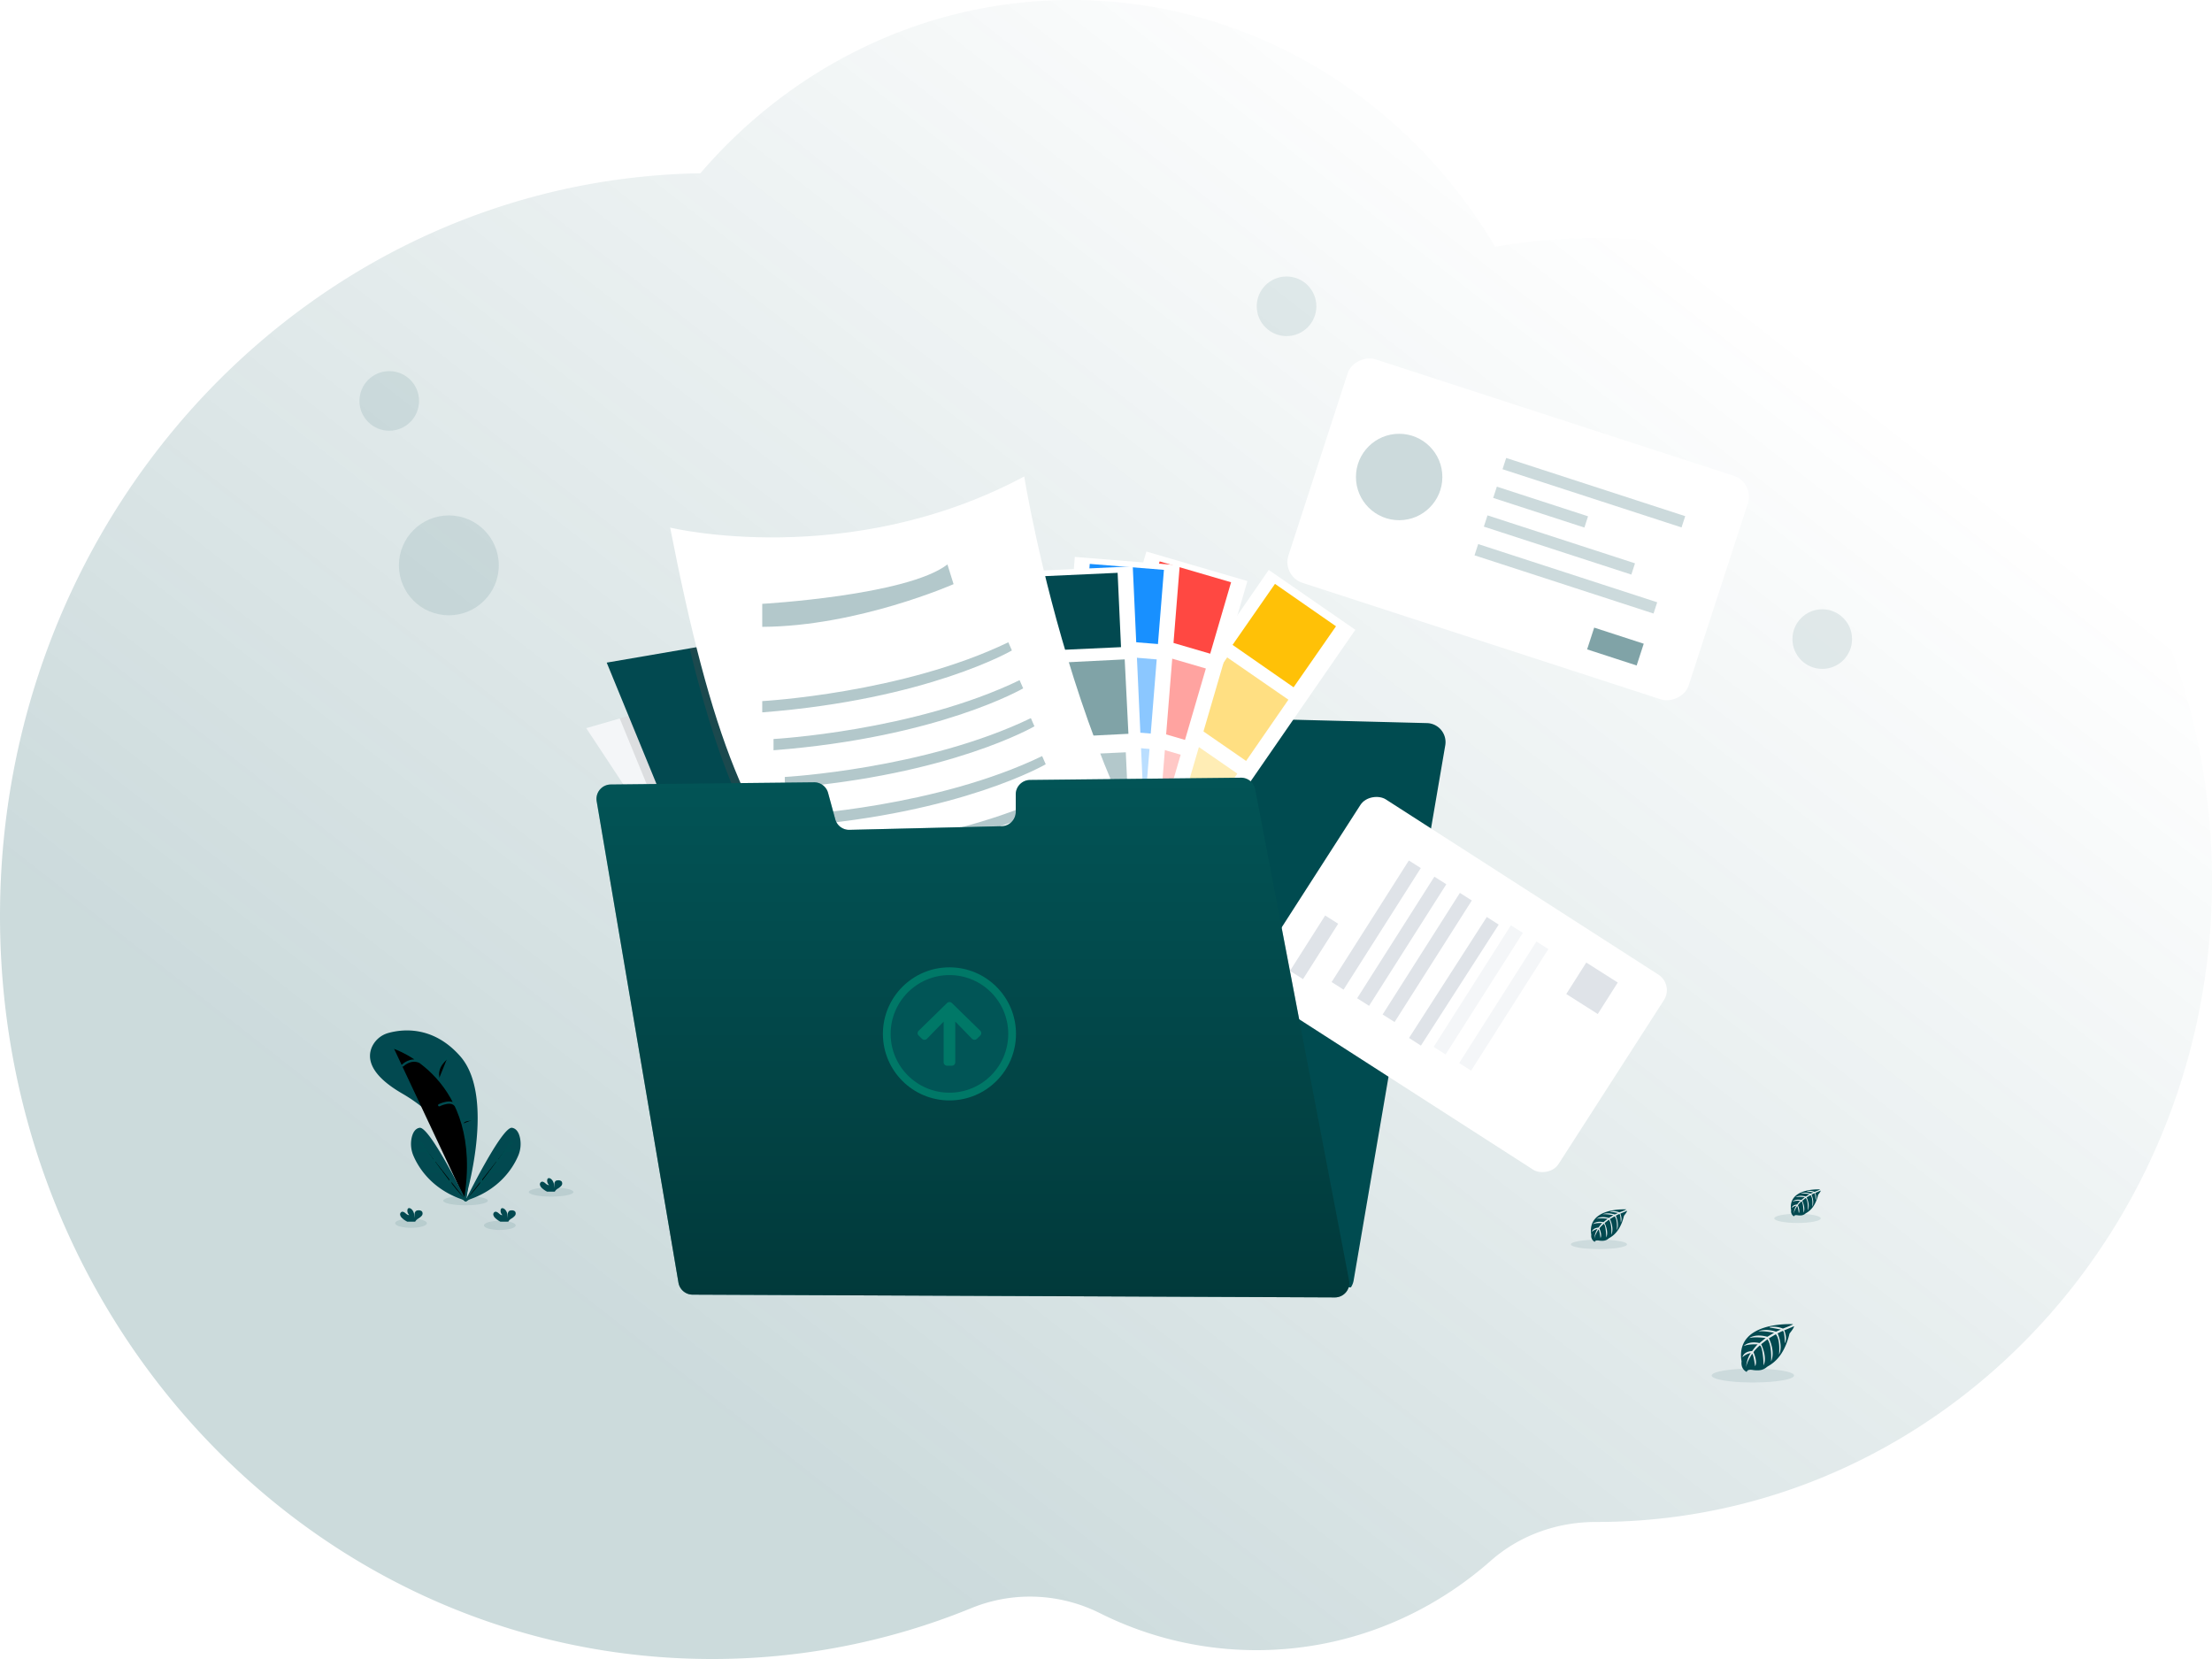 <svg class="MuiBox-root css-olkjfu" viewBox="0 0 480 360"
     xmlns="http://www.w3.org/2000/svg" width="480" height="360">
    <defs>
        <linearGradient id="BG" x1="19.496%" x2="77.479%" y1="71.822%" y2="16.69%">
            <stop offset="0%" stop-color="#024950"></stop>
            <stop offset="100%" stop-color="#024950" stop-opacity="0"></stop>
        </linearGradient>
        <linearGradient id="BG" x1="19.496%" x2="77.479%" y1="71.822%" y2="16.69%">
            <stop offset="0%" stop-color="#024950"></stop>
            <stop offset="100%" stop-color="#024950" stop-opacity="0"></stop>
        </linearGradient>
        <linearGradient id="linearGradient-2" x1="30.113%" x2="30.113%" y1="0%" y2="100%">
            <stop offset="0%" stop-opacity="0"></stop>
            <stop offset="100%"></stop>
        </linearGradient>
    </defs>
    <path fill="url(&quot;#BG&quot;)" fill-rule="nonzero"
          d="M0 198.78c0 41.458 14.945 79.236 39.539 107.786 28.214 32.765 69.128 53.365 114.734 53.434a148.44 148.44 0 0056.495-11.036c9.051-3.699 19.182-3.274 27.948 1.107a75.779 75.779 0 0033.957 8.01c5.023 0 9.942-.494 14.7-1.433 13.58-2.67 25.94-8.99 36.09-17.94 6.378-5.627 14.547-8.456 22.897-8.446h.142c27.589 0 53.215-8.732 74.492-23.696 19.021-13.36 34.554-31.696 44.904-53.224C474.92 234.58 480 213.388 480 190.958c0-76.93-59.774-139.305-133.498-139.305-7.516 0-14.88.663-22.063 1.899C305.418 21.42 271.355 0 232.499 0a103.651 103.651 0 00-45.88 10.661c-13.24 6.487-25.011 15.705-34.64 26.939-32.698.544-62.931 11.69-87.676 30.291C25.351 97.155 0 144.882 0 198.781z"
          opacity="0.2"></path>
    <defs>
        <linearGradient id="linearGradient-2" x1="30.113%" x2="30.113%" y1="0%" y2="100%">
            <stop offset="0%" stop-opacity="0"></stop>
            <stop offset="100%"></stop>
        </linearGradient>
    </defs>
    <path fill="#FF4842" fill-rule="nonzero"
          d="M293.006 206.192c-2.248 2.672-4.676 2.628-6.123 2.251l.054-1.384s5.979-2.733 5.827-2.159c-.057.215.057.733.242 1.292zM309.393 209.217c-3.818 2.206-6.058-.38-6.578-1.112.32-.84.801-2.204.703-2.592-.144-.577 5.827 2.155 5.827 2.155l.048 1.549zM305.303 187.204s3.632-2.093 4.425-1.151c.792.942-4.425 1.151-4.425 1.151zM307.497 188.355s-.598.299.721.681c1.318.383-.721-.681-.721-.681zM285.532 182.599c-.123.036 3.022 2.123 5.862.395-.012 0-5.154-.61-5.862-.395zM291.239 186.591s-.861 1.692-2.625 1.943c-1.764.251 2.625-1.943 2.625-1.943zM302.785 190.262s4.138 6.578 3.346 8.129c-.793 1.552-3.346-8.129-3.346-8.129zM294.62 216.416c0 .368 0 .712-.036.996-.107 1.33-3.381.828-3.381.828-2.99.416-4.066-1.019-4.422-2.392a5.444 5.444 0 01-.164-1.363 5.606 5.606 0 01.054-.819v-.272a1.998 1.998 0 011.859.379c1.331 1.08 3.095.252 3.095.252s1.294.107 1.793.538c.281.242.745-.341 1.098-.897.021.359.054 1.007.074 1.701.024.356.03.714.03 1.049z"
          opacity="0.05"></path>
    <path fill="#FF4842" fill-rule="nonzero"
          d="M289.37 216.339s-.897.879-2.589-.479a5.444 5.444 0 01-.164-1.363c.864.658 2.466 1.842 2.753 1.842zM294.62 216.416a.67.67 0 01-.519.132.672.672 0 01-.452-.287c.348-.266.669-.566.956-.897.009.359.015.717.015 1.052zM301.637 217.032c0 .371 0 .715.033.996.108 1.333 3.382.828 3.382.828 2.989.419 4.066-1.017 4.421-2.392a5.728 5.728 0 00.111-2.182v-.272a2.024 2.024 0 00-1.862.379c-1.331 1.08-3.092.251-3.092.251s-1.294.111-1.794.542c-.281.242-.744-.341-1.094-.897a61.426 61.426 0 00-.078 1.701c-.024.35-.03.708-.027 1.046z"
          opacity="0.05"></path>
    <path fill="#FF4842" fill-rule="nonzero"
          d="M306.887 216.949s.897.879 2.587-.479c.112-.444.169-.901.167-1.36-.867.655-2.47 1.839-2.754 1.839zM301.637 217.032a.67.67 0 00.969-.155 6.35 6.35 0 01-.957-.897c-.009.356-.014.714-.012 1.052zM319.614 106.269c.063-.138.123-.275.18-.41.057-.134.077-.209.11-.317-.11.237-.206.48-.29.727z"
          opacity="0.05"></path>
    <path fill="#004B50" fill-rule="nonzero"
          d="M157.592 279.461a4.114 4.114 0 01-.917-3.131l13.196-107.979 1.094-8.97a4.142 4.142 0 014.078-3.635l38.654-.257a4.135 4.135 0 004.108-4.249l-.015-.409a4.14 4.14 0 014.135-4.279h40.619a4.134 4.134 0 014.098 4.682 4.137 4.137 0 003.995 4.682l39.01.996a4.13 4.13 0 013.97 4.831l-19.502 113.909-.368 2.152a4.042 4.042 0 01-.598 1.543l-135.557.114z"></path>
    <path fill="#FFFFFF" fill-rule="nonzero"
          d="M251.257 123.297L274.098 123.297 274.098 200.823 251.257 200.823z"
          transform="rotate(34.64 262.678 162.06)"></path>
    <path fill="#FFC107" fill-rule="nonzero"
          d="M270.625 129.858L286.75 129.858 286.75 145.983 270.625 145.983z"
          transform="rotate(34.804 278.687 137.92)"></path>
    <path fill="#FFC107" fill-rule="nonzero"
          d="M260.276 145.813L276.423 145.813 276.423 161.961 260.276 161.961z" opacity="0.5"
          transform="rotate(34.64 268.35 153.887)"></path>
    <path fill="#FFC107" fill-rule="nonzero"
          d="M249.192 161.852L265.339 161.852 265.339 178 249.192 178z" opacity="0.3"
          transform="rotate(34.64 257.265 169.926)"></path>
    <path fill="#FFFFFF" fill-rule="nonzero"
          d="M237.473 121.334L260.314 121.334 260.314 198.568 237.473 198.568z"
          transform="rotate(16.29 248.893 159.951)"></path>
    <path fill="#FF4842" fill-rule="nonzero"
          d="M249.053 123.762L265.201 123.762 265.201 139.909 249.053 139.909z"
          transform="rotate(16.29 257.127 131.835)"></path>
    <path fill="#FF4842" fill-rule="nonzero"
          d="M243.584 142.474L259.732 142.474 259.732 158.621 243.584 158.621z" opacity="0.5"
          transform="rotate(16.29 251.658 150.547)"></path>
    <path fill="#FF4842" fill-rule="nonzero"
          d="M238.116 161.183L254.264 161.183 254.264 177.33 238.116 177.33z" opacity="0.3"
          transform="rotate(16.29 246.19 169.256)"></path>
    <path fill="#FFFFFF" fill-rule="nonzero"
          d="M230.099 121.642L252.941 121.642 252.941 198.875 230.099 198.875z"
          transform="rotate(4.6 241.52 160.258)"></path>
    <path fill="#1890FF" fill-rule="nonzero"
          d="M235.8 122.985L251.948 122.985 251.948 139.133 235.8 139.133z"
          transform="rotate(4.6 243.874 131.06)"></path>
    <path fill="#1890FF" fill-rule="nonzero"
          d="M234.234 142.413L250.382 142.413 250.382 158.561 234.234 158.561z" opacity="0.5"
          transform="rotate(4.6 242.308 150.487)"></path>
    <path fill="#1890FF" fill-rule="nonzero"
          d="M232.672 161.846L248.82 161.846 248.82 177.994 232.672 177.994z" opacity="0.3"
          transform="rotate(4.6 240.746 169.92)"></path>
    <path fill="#FFFFFF" fill-rule="nonzero"
          d="M224.737 123.385L247.578 123.385 247.578 200.618 224.737 200.618z"
          transform="rotate(-2.61 236.157 162.002)"></path>
    <path fill="#024950" fill-rule="nonzero"
          d="M226.751 124.66L242.899 124.66 242.899 140.807 226.751 140.807z"
          transform="rotate(-2.61 234.825 132.734)"></path>
    <path fill="#024950" fill-rule="nonzero"
          d="M228.306 143.479L244.473 143.479 244.473 159.647 228.306 159.647z" opacity="0.5"
          transform="rotate(-2.862 236.39 151.563)"></path>
    <path fill="#024950" fill-rule="nonzero"
          d="M228.525 163.609L244.673 163.609 244.673 179.756 228.525 179.756z" opacity="0.3"
          transform="rotate(-2.61 236.599 171.683)"></path>
    <path fill="#F4F6F8" fill-rule="nonzero"
          d="M232.679 225.726l-20.294 7.851-29.661 11.466c-1.121-2.093-2.771-4.921-4.813-8.297-7.026-11.642-18.65-29.75-29.001-45.665-11.66-17.938-21.696-33.075-21.696-33.075l7.265-2.093 59.346-17.23 38.854 87.043z"></path>
    <path fill="#000" fill-rule="nonzero"
          d="M232.679 225.726l-20.294 7.851a152.535 152.535 0 01-34.484 3.169c-7.026-11.642-18.65-29.75-29-45.665l-14.42-35.18 59.343-17.218 38.855 87.043z"
          opacity="0.1"></path>
    <path fill="#024950" fill-rule="nonzero"
          d="M247.777 220.841s-31.526 18.65-78.596 14.432l-37.525-91.486 17.984-3.091 62.168-10.677 35.279 89.043.69 1.779z"></path>
    <path fill="#FF4842" fill-rule="nonzero"
          d="M247.075 219.074c-7.424.365-16.013.329-24.654-.702-9.351-1.101-18.757-3.367-26.82-7.523-6.742-3.471-12.506-7.247-17.532-11.776-13.074-11.759-21.164-28.579-28.429-58.365l62.168-10.677 35.267 89.043z"
          opacity="0.1"></path>
    <path fill="#FFFFFF" fill-rule="nonzero"
          d="M270.203 213.959s-23.239 4.55-46.894 1.749c-9.351-1.1-18.757-3.367-26.82-7.522-6.742-3.471-12.503-7.247-17.532-11.777-16.181-14.557-24.725-36.866-33.536-81.918 0 0 38.633 9.325 76.836-11.101-.012.015 12.865 80.373 47.946 110.569z"></path>
    <path fill="#024950" fill-rule="nonzero"
          d="M165.405 131.03s31.416-1.776 40.187-8.548l1.331 4.276s-20.758 9.157-41.518 9.268v-4.996zM165.405 152.137s30.417-1.665 53.399-12.766l.777 1.776s-18.237 10.647-54.176 13.433v-2.443zM167.853 160.362s30.418-1.665 53.397-12.766l.777 1.776s-18.237 10.643-54.174 13.433v-2.443zM170.299 168.599s30.417-1.666 53.399-12.766l.774 1.775s-18.237 10.647-54.173 13.433v-2.442zM172.748 176.835s30.417-1.665 53.396-12.766l.777 1.776s-18.237 10.647-54.173 13.433v-2.443zM175.193 185.075s30.417-1.665 53.399-12.766l.774 1.776s-18.237 10.643-54.173 13.433v-2.443z"
          opacity="0.3"></path>
    <path fill="#024950" fill-rule="nonzero"
          d="M389.069 287.344s-12.641-.762-11.152 8.097c0 0-.299 1.563 1.124 2.275 0 0 .021-.658 1.295-.434.454.077.916.099 1.375.066a2.832 2.832 0 001.677-.694c.468-.409 3.555-1.468 4.936-7.274 0 0 1.023-1.267.981-1.593l-2.132.897s.73 1.54.156 2.816c0 0-.069-2.759-.479-2.691-.083 0-1.109.533-1.109.533s1.253 2.69.299 4.628c0 0 .359-3.304-.699-4.434l-1.495.876s1.465 2.768.472 5.029c0 0 .254-3.465-.789-4.817l-1.361 1.062s1.379 2.729.539 4.604c0 0-.111-4.036-.835-4.341 0 0-1.195 1.049-1.369 1.494 0 0 .942 1.98.356 3.026 0 0-.359-2.691-.652-2.691 0 0-1.196 1.794-1.309 2.99 0 0 .051-1.818 1.022-3.172a3.593 3.593 0 00-1.818.942s.186-1.262 2.111-1.37c0 0 .981-1.351 1.241-1.435 0 0-1.914-.158-3.074.356 0 0 1.023-1.196 3.427-.649l1.342-1.094s-2.52-.347-3.588.036c0 0 1.229-1.052 3.95-.299l1.462-.873s-2.147-.463-3.426-.299c0 0 1.348-.729 3.856.06l1.044-.47s-1.573-.299-2.033-.358c-.461-.06-.488-.174-.488-.174a5.426 5.426 0 012.957.329s2.222-.813 2.186-.954z"></path>
    <ellipse cx="380.363" cy="298.487" fill="#024950" fill-rule="nonzero" opacity="0.1" rx="8.945" ry="1.513"></ellipse>
    <path fill="#024950" fill-rule="nonzero"
          d="M394.956 258.102s-7.125-.43-6.279 4.565a1.218 1.218 0 00.631 1.283s.015-.371.733-.245c.255.042.515.054.774.036.349-.023.681-.159.945-.389.264-.23 2.003-.828 2.783-4.102 0 0 .577-.714.553-.897l-1.196.511s.41.87.087 1.591c0 0-.039-1.558-.269-1.522-.048 0-.625.299-.625.299s.706 1.495.173 2.61c0 0 .204-1.862-.394-2.502l-.846.496s.825 1.561.266 2.834c0 0 .143-1.955-.446-2.714l-.765.598s.774 1.539.299 2.595c0 0-.063-2.275-.469-2.446a4.75 4.75 0 00-.775.834s.532 1.118.204 1.707c0 0-.204-1.515-.368-1.521 0 0-.67 1.001-.739 1.689a3.671 3.671 0 01.577-1.794 2.007 2.007 0 00-1.025.532s.104-.711 1.196-.771c0 0 .553-.763.699-.81 0 0-1.079-.09-1.734.2 0 0 .577-.67 1.932-.365l.759-.619s-1.423-.194-2.024.021c0 0 .694-.598 2.227-.161l.826-.494a7.445 7.445 0 00-1.935-.164s.763-.413 2.174.033l.598-.263s-.897-.177-1.148-.203c-.252-.027-.275-.099-.275-.099a3.078 3.078 0 011.668.185s1.232-.46 1.208-.538z"></path>
    <ellipse cx="390.052" cy="264.383" fill="#024950" fill-rule="nonzero" opacity="0.1" rx="5.044" ry="1"></ellipse>
    <path fill="#024950" fill-rule="nonzero"
          d="M352.896 262.437s-8.604-.52-7.588 5.51a1.47 1.47 0 00.763 1.549s0-.449.897-.299c.309.052.623.067.935.045a1.923 1.923 0 001.142-.473c.318-.279 2.419-.998 3.361-4.951 0 0 .697-.861.667-1.085l-1.468.622s.496 1.046.104 1.916c0 0-.048-1.877-.326-1.835-.056 0-.753.364-.753.364s.852 1.824.209 3.152c0 0 .245-2.249-.475-3.02l-1.023.598s.996 1.886.32 3.423c0 0 .174-2.359-.535-3.289l-.927.724s.939 1.857.365 3.133c0 0-.072-2.747-.565-2.954 0 0-.81.715-.933 1.008 0 0 .64 1.348.242 2.06 0 0-.245-1.83-.445-1.839 0 0-.804 1.214-.897 2.042.04-.768.28-1.512.697-2.159a2.427 2.427 0 00-1.235.643s.125-.858 1.435-.933c0 0 .667-.92.846-.974 0 0-1.303-.111-2.093.239 0 0 .694-.807 2.329-.44l.915-.747s-1.713-.233-2.442.024c0 0 .837-.715 2.69-.191l.996-.598s-1.462-.314-2.335-.201c0 0 .921-.496 2.625.042l.711-.32s-1.07-.209-1.384-.242c-.314-.033-.329-.119-.329-.119a3.69 3.69 0 012.012.221s1.519-.553 1.492-.646z"></path>
    <ellipse cx="346.97" cy="270.022" fill="#024950" fill-rule="nonzero" opacity="0.1" rx="6.09" ry="1.028"></ellipse>
    <rect width="51.026" height="91.312" x="303.926" y="69.211" fill="#FFFFFF" fill-rule="nonzero" rx="4.737"
          transform="rotate(-71.99 329.44 114.867)"></rect>
    <circle cx="303.613" cy="103.507" r="9.376" fill="#024950" fill-rule="nonzero" opacity="0.2"></circle>
    <path fill="#024950" fill-rule="nonzero"
          d="M344.582 86.488L347.151 86.488 347.151 127.337 344.582 127.337z" opacity="0.2"
          transform="rotate(-71.99 345.867 106.913)"></path>
    <path fill="#024950" fill-rule="nonzero"
          d="M333.028 99.637L335.597 99.637 335.597 120.446 333.028 120.446z" opacity="0.2"
          transform="rotate(-71.99 334.312 110.042)"></path>
    <path fill="#024950" fill-rule="nonzero"
          d="M337.109 101.431L339.677 101.431 339.677 135.086 337.109 135.086z" opacity="0.2"
          transform="rotate(-71.99 338.393 118.259)"></path>
    <path fill="#024950" fill-rule="nonzero"
          d="M338.505 105.174L341.074 105.174 341.074 146.023 338.505 146.023z" opacity="0.2"
          transform="rotate(-71.99 339.79 125.599)"></path>
    <path fill="#024950" fill-rule="nonzero"
          d="M348.061 134.648L353.027 134.648 353.027 145.952 348.061 145.952z" opacity="0.5"
          transform="rotate(-71.99 350.544 140.3)"></path>
    <rect width="50.3" height="78.305" x="291.549" y="174.486" fill="#FFFFFF" fill-rule="nonzero" rx="4"
          transform="rotate(-57.265 316.7 213.638)"></rect>
    <path fill="#DFE3E8" fill-rule="nonzero"
          d="M278.038 203.889L292.27 203.889 292.27 207.237 278.038 207.237z"
          transform="rotate(-57.57 285.154 205.563)"></path>
    <path fill="#DFE3E8" fill-rule="nonzero"
          d="M283.008 199.202L314.263 199.202 314.263 202.272 283.008 202.272z"
          transform="rotate(-57.57 298.635 200.737)"></path>
    <path fill="#DFE3E8" fill-rule="nonzero"
          d="M288.544 202.716L319.799 202.716 319.799 205.786 288.544 205.786z"
          transform="rotate(-57.57 304.171 204.251)"></path>
    <path fill="#DFE3E8" fill-rule="nonzero"
          d="M294.079 206.236L325.334 206.236 325.334 209.306 294.079 209.306z"
          transform="rotate(-57.57 309.706 207.771)"></path>
    <path fill="#DFE3E8" fill-rule="nonzero"
          d="M299.88 211.407L331.091 211.407 331.091 214.473 299.88 214.473z"
          transform="rotate(-57.265 315.485 212.94)"></path>
    <path fill="#F4F6F8" fill-rule="nonzero"
          d="M305.15 213.269L336.405 213.269 336.405 216.339 305.15 216.339z"
          transform="rotate(-57.57 320.777 214.804)"></path>
    <path fill="#F4F6F8" fill-rule="nonzero"
          d="M310.686 216.783L341.941 216.783 341.941 219.853 310.686 219.853z"
          transform="rotate(-57.57 326.313 218.318)"></path>
    <path fill="#DFE3E8" fill-rule="nonzero"
          d="M341.418 210.407L349.511 210.407 349.511 218.5 341.418 218.5z"
          transform="rotate(-57.57 345.465 214.454)"></path>
    <path fill="#024950" fill-rule="nonzero"
          d="M269.277 168.76l-45.767.493a3.127 3.127 0 00-3.094 3.125v3.782a3.127 3.127 0 01-3.05 3.124l-33.024.792a3.124 3.124 0 01-3.095-2.308l-1.551-5.701a3.124 3.124 0 00-3.053-2.308l-44.113.475a3.125 3.125 0 00-3.05 3.648l17.747 104.449a3.129 3.129 0 003.071 2.604l139.363.598a3.129 3.129 0 003.082-3.714l-20.366-106.521a3.125 3.125 0 00-3.1-2.538z"></path>
    <path fill="#007867" fill-rule="nonzero"
          d="M269.277 168.76l-45.767.493a3.127 3.127 0 00-3.094 3.125v3.782a3.127 3.127 0 01-3.05 3.124l-33.024.792a3.124 3.124 0 01-3.095-2.308l-1.551-5.701a3.124 3.124 0 00-3.053-2.308l-44.113.475a3.125 3.125 0 00-3.05 3.648l17.747 104.449a3.129 3.129 0 003.071 2.604l139.363.598a3.129 3.129 0 003.082-3.714l-20.366-106.521a3.125 3.125 0 00-3.1-2.538z"
          opacity="0.243"></path>
    <path fill="url(&quot;#linearGradient-2&quot;)" fill-rule="nonzero"
          d="M269.277 168.76l-45.767.493a3.127 3.127 0 00-3.094 3.125v3.782a3.127 3.127 0 01-3.05 3.124l-33.024.792a3.124 3.124 0 01-3.095-2.308l-1.551-5.701a3.124 3.124 0 00-3.053-2.308l-44.113.475a3.125 3.125 0 00-3.05 3.648l17.747 104.449a3.129 3.129 0 003.071 2.604l139.363.598a3.129 3.129 0 003.082-3.714l-20.366-106.521a3.125 3.125 0 00-3.1-2.538z"
          opacity="0.32"></path>
    <ellipse cx="119.593" cy="258.664" fill="#024950" fill-rule="nonzero" opacity="0.1" rx="4.846" ry="1"></ellipse>
    <ellipse cx="101.03" cy="260.545" fill="#024950" fill-rule="nonzero" opacity="0.1" rx="4.846" ry="1"></ellipse>
    <ellipse cx="108.459" cy="265.905" fill="#024950" fill-rule="nonzero" opacity="0.1" rx="3.444" ry="1"></ellipse>
    <ellipse cx="89.193" cy="265.433" fill="#024950" fill-rule="nonzero" opacity="0.1" rx="3.444" ry="1"></ellipse>
    <path fill="#024950" fill-rule="nonzero"
          d="M100.925 260.398s6.796-22.279-1.064-31.204c-5.881-6.676-12.557-5.877-15.547-5.052a5.528 5.528 0 00-3.564 2.963c-1.046 2.254-.858 5.913 6.521 10.186 12.35 7.151 13.119 16.96 13.119 16.96l.535 6.147z"></path>
    <path stroke="#004B50" stroke-linecap="round" stroke-width="0.5px"
          d="M85.382 227.302s20.031 6.278 15.546 33.096M97.083 229.547s-2.76 1.86-1.88 4.655M87.39 231.203s1.687-1.716 3.741-.768M95.31 239.832s2.963-1.495 3.728.379M102.638 242.962s-2.224-.176-2.263.897"></path>
    <path fill="#024950" fill-rule="nonzero"
          d="M101.2 260.575s-7.961-16.193-10.147-15.846c-1.037.17-1.516 1.196-1.734 2.218a6.516 6.516 0 00.434 3.941c1.13 2.601 4.165 7.519 11.447 9.687z"></path>
    <path stroke="#004B50" stroke-linecap="round" stroke-width="0.5px"
          d="M91.113 247.808s8.353 12.115 9.968 12.647"></path>
    <path stroke="#004B50" stroke-linecap="round" stroke-width="0.5px" d="M90.344 249.701L92.293 249.701"></path>
    <path stroke="#004B50" stroke-linecap="round" stroke-width="0.5px" d="M92.68 254.132L95.738 254.263"></path>
    <path stroke="#004B50" stroke-linecap="round" stroke-width="0.5px" d="M94.542 250.586L94.21 252.179"></path>
    <path stroke="#004B50" stroke-linecap="round" stroke-width="0.5px" d="M97.792 255.432L97.732 256.879"></path>
    <path fill="#024950" fill-rule="nonzero"
          d="M100.964 260.575s7.959-16.193 10.144-15.846c1.041.17 1.519 1.196 1.734 2.218a6.514 6.514 0 01-.433 3.941c-1.13 2.601-4.168 7.519-11.445 9.687z"></path>
    <path stroke="#004B50" stroke-linecap="round" stroke-width="0.5px"
          d="M111.051 247.808s-8.371 12.115-9.97 12.647"></path>
    <path stroke="#004B50" stroke-linecap="round" stroke-width="0.5px" d="M111.82 249.701L109.871 249.701"></path>
    <path stroke="#004B50" stroke-linecap="round" stroke-width="0.5px" d="M109.485 254.132L106.426 254.263"></path>
    <path stroke="#004B50" stroke-linecap="round" stroke-width="0.5px" d="M107.622 250.586L107.954 252.179"></path>
    <path stroke="#004B50" stroke-linecap="round" stroke-width="0.5px" d="M104.372 255.432L104.432 256.879"></path>
    <path fill="#024950" fill-rule="nonzero"
          d="M87.295 264.357a1.375 1.375 0 01-.452-.685.599.599 0 01.317-.697c.3-.11.598.09.837.299.24.21.512.431.81.38a1.237 1.237 0 01-.382-1.16.47.47 0 01.105-.236c.161-.174.454-.099.648.039.598.43.787 1.264.79 2.018.03-.277.03-.555 0-.831a.853.853 0 01.334-.727.938.938 0 01.476-.114.988.988 0 01.774.222.767.767 0 01-.03.947c-.229.257-.5.474-.801.64a1.805 1.805 0 00-.571.547.399.399 0 00-.042.096h-1.74a4.826 4.826 0 01-1.073-.738zM117.626 257.833a1.355 1.355 0 01-.452-.682.599.599 0 01.314-.696c.299-.111.598.089.837.299.239.209.509.436.817.391a1.236 1.236 0 01-.386-1.157.472.472 0 01.107-.236c.162-.173.455-.099.649.036.613.433.787 1.268.79 2.021a4.008 4.008 0 000-.834.852.852 0 01.299-.736.955.955 0 01.475-.11.998.998 0 01.774.218.768.768 0 01-.033.951 2.996 2.996 0 01-.798.64 1.767 1.767 0 00-.571.544.499.499 0 00-.042.098h-1.701a4.78 4.78 0 01-1.079-.747zM107.518 264.357a1.406 1.406 0 01-.455-.685.6.6 0 01.317-.697c.299-.11.598.09.837.299.239.21.505.437.816.395a1.247 1.247 0 01-.385-1.16.472.472 0 01.107-.236c.162-.174.455-.099.649.039.613.43.783 1.264.789 2.018.03-.277.03-.555 0-.832a.855.855 0 01.314-.735.93.93 0 01.476-.114.988.988 0 01.774.222.764.764 0 01-.033.947 3.028 3.028 0 01-.798.64 1.798 1.798 0 00-.571.547.411.411 0 00-.042.096h-1.734c-.385-.2-.742-.45-1.061-.744z"></path>
    <circle cx="84.467" cy="87.003" r="6.467" fill="#024950" fill-rule="nonzero" opacity="0.1"></circle>
    <circle cx="395.425" cy="138.681" r="6.467" fill="#024950" fill-rule="nonzero" opacity="0.1"></circle>
    <circle cx="279.178" cy="66.467" r="6.467" fill="#024950" fill-rule="nonzero" opacity="0.1"></circle>
    <circle cx="97.4" cy="122.68" r="10.838" fill="#024950" fill-rule="nonzero" opacity="0.1"></circle>
    <path fill="#007867" fill-rule="nonzero"
          d="M206.029 209.911c-7.975 0-14.44 6.465-14.44 14.44s6.465 14.44 14.44 14.44 14.44-6.465 14.44-14.44-6.465-14.44-14.44-14.44z"></path>
    <path fill="#024950" fill-rule="nonzero"
          d="M206.029 211.59c7.047 0 12.761 5.714 12.761 12.761 0 7.048-5.714 12.761-12.761 12.761-7.048 0-12.761-5.713-12.761-12.761.006-7.045 5.716-12.754 12.761-12.761"
          opacity="0.72"></path>
    <path fill="#007867" fill-rule="nonzero"
          d="M200.058 225.406l-.699-.681a.721.721 0 010-1.065l6.127-5.984a.753.753 0 01.546-.231c.206 0 .404.083.545.231l6.127 5.978a.733.733 0 010 1.065l-.699.682a.768.768 0 01-1.091 0l-3.622-3.727v8.843a.725.725 0 01-.219.523.76.76 0 01-.534.217h-1.009a.75.75 0 01-.759-.74v-8.832l-3.622 3.726a.768.768 0 01-1.091-.005z"></path>
</svg>